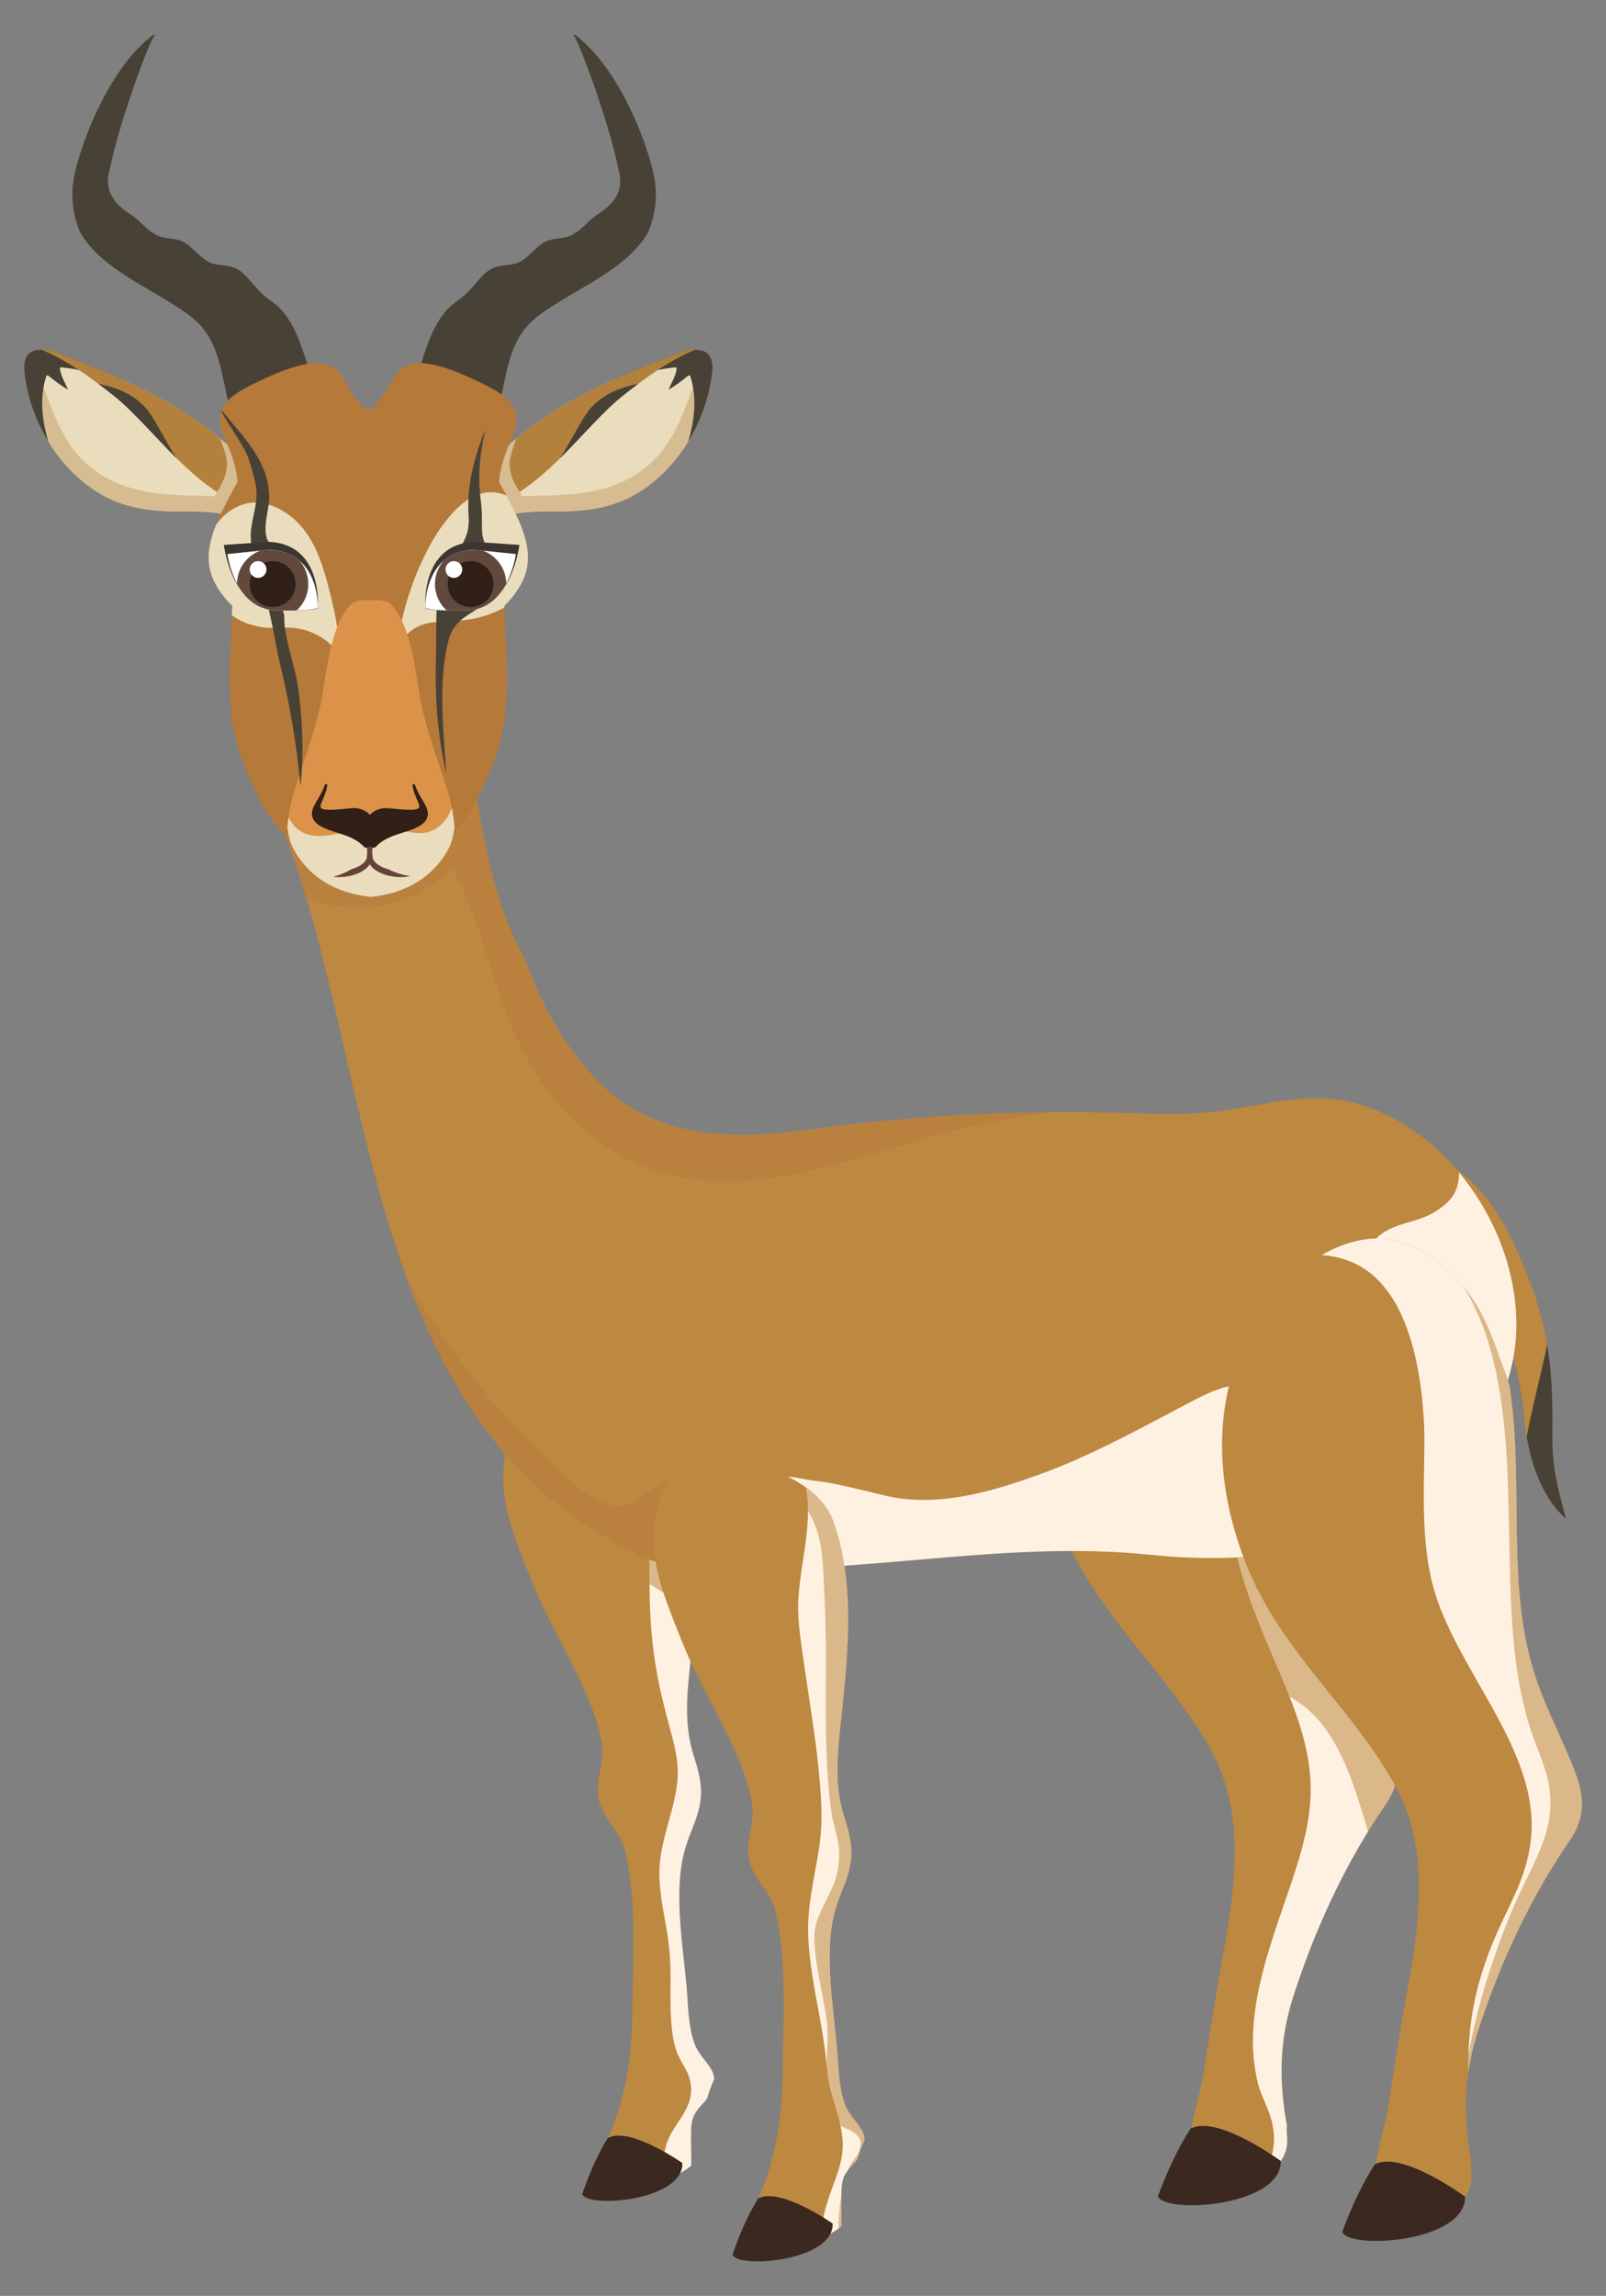 <?xml version="1.0" encoding="utf-8"?>
<!-- Generator: Adobe Illustrator 27.5.0, SVG Export Plug-In . SVG Version: 6.00 Build 0)  -->
<svg version="1.1" id="Layer_1" xmlns="http://www.w3.org/2000/svg" xmlns:xlink="http://www.w3.org/1999/xlink" x="0px" y="0px"
	 viewBox="0 0 230.287 329.013" style="enable-background:new 0 0 230.287 329.013;" xml:space="preserve">
<rect x="0" y="0" width="230.287" height="329.013" fill="#808080" stroke="none"/>
<g>
	<g>
		<path style="fill:#BD8840;" d="M210.978,180.057c0.344,1.64,0.599,3.295,0.846,4.952c1.244,1.482,2.338,3.087,3.232,4.812
			c1.294,2.497,2.176,5.188,2.742,7.938c0.301,1.465,0.529,2.951,0.673,4.44c0.121,1.254,0.225,2.501,0.44,3.744
			c0.737,4.274,2.362,8.807,5.648,11.739c-0.197-0.749-0.393-1.497-0.591-2.247c-0.593-2.242-1.112-4.55-1.283-6.867
			c-0.169-2.294-0.035-4.612-0.083-6.912c-0.044-2.119-0.154-4.237-0.384-6.344c-0.487-4.464-1.644-8.746-3.344-12.898
			c-1.659-4.05-3.47-8.17-6.383-11.496c-1.557-1.778-3.405-3.342-5.353-4.676c-0.791-0.541-1.587-1.095-2.405-1.601
			c0.533,0.761,1.079,1.514,1.562,2.302c1.182,1.926,2.102,4.031,2.803,6.176C209.839,175.385,210.489,177.722,210.978,180.057z"/>
		<path style="fill:#484236;" d="M223.969,215.435c-0.593-2.242-1.112-4.55-1.283-6.867c-0.169-2.294-0.035-4.612-0.083-6.912
			c-0.044-2.119-0.154-4.237-0.384-6.344c-0.095-0.87-0.223-1.73-0.367-2.587c-0.93,4.404-2.105,8.757-2.946,13.181
			c0.002,0.013,0.004,0.025,0.006,0.038c0.737,4.274,2.362,8.807,5.648,11.739C224.363,216.933,224.167,216.185,223.969,215.435z"/>
		<g>
			<path style="fill:#BD8840;" d="M200.402,253.774c0.11-2.573-0.985-5.09-2.293-8.12c-1.2-2.781-2.525-5.506-3.611-8.335
				c-1.131-2.946-1.934-5.985-2.445-9.098c-1.002-6.103-0.976-12.322-1.045-18.489c-0.061-5.484-0.143-11.026-1.036-16.451
				c-0.425-1.314-0.893-2.614-1.407-3.896c-1.206-3.625-2.686-7.174-5.159-10.131c-3.493-4.176-8.647-7.671-14.312-6.728
				c-9.194,1.531-16.342,11.033-18.864,19.421c-2.826,9.4-1.185,19.812,2.697,28.662c5.039,11.489,14.853,19.508,20.795,30.324
				c4.879,8.882,3.411,19.606,1.661,29.128c-1.049,5.709-1.941,11.445-2.818,17.182c-0.382,2.497-3.455,12.079-1.447,14.103
				c0.171,0.172,0.368,0.332,0.604,0.471c4.514,2.67,13.4,0.454,12.829-5.626c-0.05-0.535-0.055-1.068-0.03-1.598
				c-1.158-6.386-1.084-12.225,0.921-18.466c3.077-9.58,7.443-19.103,13.156-27.404
				C199.811,256.963,200.335,255.358,200.402,253.774z"/>
			<path style="fill:#FFF1E2;" d="M198.11,245.654c-1.2-2.78-2.525-5.506-3.611-8.335c-1.131-2.946-1.934-5.985-2.445-9.098
				c-1.002-6.103-0.976-12.322-1.045-18.489c-0.061-5.484-0.143-11.026-1.036-16.451c-0.425-1.314-0.893-2.614-1.407-3.896
				c-1.206-3.625-2.686-7.174-5.159-10.131c-0.878-1.049-1.86-2.055-2.93-2.959c-3.274,9.98-5.422,20.383-5.219,30.924
				c0.109,5.699,0.907,11.37,2.371,16.879c1.526,5.74,3.94,11.084,6.249,16.535c1.911,4.51,3.649,9.162,4.004,14.09
				c0.388,5.378-1.139,10.44-2.842,15.474c-1.758,5.195-3.702,10.365-4.723,15.772c-0.511,2.705-0.774,5.467-0.606,8.219
				c0.087,1.428,0.294,2.847,0.632,4.237c0.31,1.275,0.886,2.467,1.376,3.68c0.882,2.181,1.258,4.277,0.693,6.593
				c-0.271,1.11-0.749,2.146-1.318,3.133c2.177-1.101,3.704-3.008,3.457-5.641c-0.05-0.535-0.055-1.068-0.03-1.598
				c-1.158-6.386-1.084-12.225,0.921-18.466c3.077-9.58,7.443-19.103,13.156-27.404c1.211-1.759,1.735-3.364,1.802-4.948
				C200.512,251.201,199.418,248.685,198.11,245.654z"/>
			<path style="opacity:0.55;fill:#BD8840;" d="M173.766,242.259c1.991-0.303,4.011-0.557,6.029-0.44
				c1.945,0.113,3.822,0.607,5.52,1.574c2.902,1.654,5.004,4.343,6.535,7.262c1.643,3.133,2.721,6.531,3.746,9.905
				c0.193,0.634,0.382,1.271,0.572,1.909c0.783-1.272,1.592-2.524,2.434-3.747c1.211-1.759,1.735-3.364,1.802-4.948
				c0.11-2.573-0.985-5.09-2.292-8.12c-1.2-2.781-2.525-5.506-3.611-8.335c-1.131-2.946-1.934-5.985-2.445-9.098
				c-1.002-6.103-0.976-12.322-1.045-18.488c-0.061-5.485-0.143-11.027-1.036-16.451c-0.425-1.314-0.893-2.614-1.407-3.896
				c-1.205-3.625-2.686-7.174-5.159-10.131c-3.493-4.176-8.647-7.671-14.312-6.728c-9.194,1.531-16.342,11.033-18.864,19.421
				c-2.826,9.4-1.185,19.812,2.697,28.662c3.743,8.534,10.12,15.156,15.588,22.429C170.281,242.843,172.04,242.521,173.766,242.259z
				"/>
			<path style="fill:#3B2920;" d="M171.128,304.873c-0.139,0.05-0.276,0.107-0.413,0.169c-0.411,0.654-0.812,1.314-1.189,1.988
				c-1.386,2.481-2.517,5.084-3.498,7.745c0.085,0.122,0.179,0.237,0.29,0.337c2.243,2.036,17.408,0.859,17.341-5.423
				C183.66,309.689,175.141,303.437,171.128,304.873z"/>
		</g>
		<g>
			<g>
				<path style="fill:#BD8840;" d="M99.112,308.791c-0.014-0.886-0.042-1.772-0.029-2.658c0.012-0.87,0.005-1.779,0.284-2.613
					c0.385-1.151,1.315-1.858,2.026-2.77c0.237-0.879,0.547-1.741,0.917-2.576c0.025-0.057,0.053-0.114,0.08-0.17
					c-0.001-0.082-0.002-0.163-0.009-0.244c-0.071-0.792-0.512-1.45-0.979-2.066c-0.528-0.696-1.117-1.373-1.518-2.155
					c-0.451-0.879-0.694-1.885-0.871-2.851c-0.384-2.091-0.397-4.236-0.598-6.349c-0.365-3.843-0.925-7.673-1.003-11.538
					c-0.039-1.909,0.036-3.829,0.34-5.716c0.298-1.849,0.908-3.52,1.602-5.249c0.643-1.602,1.173-3.28,1.168-5.023
					c-0.006-1.828-0.54-3.585-1.085-5.313c-1.342-4.253-0.953-8.612-0.474-12.97c0.444-4.033,0.857-8.086,1.03-12.141
					c0.246-5.76-0.124-11.673-2.073-17.059c-2.102-5.807-10.511-8.472-15.922-9.004c-2.663-0.262-5.301-0.163-6.956,2.151
					c-3.504,4.9-3.46,10.594-1.762,16.145c0.649,2.122,1.452,4.192,2.275,6.251c0.746,1.867,1.49,3.726,2.365,5.538
					c1.913,3.966,4.125,7.784,5.909,11.813c0.842,1.902,1.596,3.856,2.1,5.878c0.234,0.939,0.467,1.911,0.459,2.883
					c-0.008,1.014-0.192,2.012-0.371,3.007c-0.195,1.081-0.385,2.18-0.262,3.281c0.123,1.102,0.586,2.145,1.175,3.075
					c1.005,1.586,2.239,2.955,2.694,4.827c1.052,4.322,1.183,8.861,1.191,13.289c0.004,2.298-0.048,4.596-0.099,6.894
					c-0.047,2.127-0.038,4.259-0.158,6.383c-0.226,4.014-0.94,7.98-2.255,11.783c-0.394,1.139-0.844,2.254-1.332,3.352
					c-0.036,0.173-0.077,0.346-0.106,0.521c-0.266,1.606-0.135,3.276,1.411,4.145c3.081,1.733,8.097,1.2,10.826-1.188
					C99.119,309.833,99.121,309.312,99.112,308.791z"/>
				<path style="fill:#FFF1E2;" d="M102.382,297.761c-0.071-0.792-0.512-1.45-0.979-2.066c-0.528-0.696-1.117-1.373-1.518-2.155
					c-0.451-0.879-0.694-1.885-0.871-2.851c-0.384-2.091-0.397-4.236-0.598-6.349c-0.365-3.843-0.925-7.673-1.003-11.538
					c-0.039-1.909,0.036-3.829,0.34-5.716c0.298-1.849,0.908-3.52,1.602-5.249c0.643-1.602,1.173-3.28,1.168-5.023
					c-0.006-1.828-0.54-3.585-1.085-5.313c-1.342-4.253-0.953-8.612-0.474-12.97c0.444-4.033,0.857-8.086,1.03-12.141
					c0.246-5.76-0.124-11.673-2.073-17.059c-1.214-3.353-4.531-5.657-8.158-7.109c2.271,4.76,3.017,10.194,3.235,15.501
					c0.156,3.798,0.077,7.599,0.164,11.398c0.099,4.333,0.543,8.618,1.475,12.855c0.518,2.354,1.146,4.682,1.766,7.011
					c0.599,2.25,0.977,4.369,0.683,6.703c-0.571,4.533-2.71,8.708-2.536,13.354c0.099,2.624,0.647,5.204,1.09,7.784
					c0.4,2.328,0.516,4.633,0.512,6.992c-0.004,2.408-0.076,4.834,0.222,7.229c0.142,1.146,0.362,2.307,0.822,3.372
					c0.337,0.781,0.799,1.496,1.191,2.248c0.826,1.583,0.956,3.301,0.273,4.971c-0.786,1.922-2.319,3.447-3.017,5.406
					c-0.576,1.62-0.607,3.457-0.349,5.187c1.442-0.352,2.785-0.986,3.807-1.881c0.019-0.52,0.021-1.041,0.012-1.562
					c-0.014-0.886-0.042-1.772-0.029-2.658c0.012-0.87,0.005-1.779,0.284-2.613c0.385-1.151,1.315-1.858,2.026-2.77
					c0.237-0.879,0.547-1.741,0.917-2.576c0.025-0.057,0.053-0.114,0.08-0.17C102.39,297.923,102.389,297.841,102.382,297.761z"/>
				<path style="fill:#3B2920;" d="M87.477,306.251c-0.113,0.043-0.225,0.093-0.336,0.146c-0.325,0.543-0.642,1.092-0.939,1.651
					c-1.093,2.059-1.973,4.214-2.73,6.414c0.072,0.098,0.151,0.191,0.244,0.271c1.875,1.629,14.291,0.392,14.123-4.758
					C97.839,309.976,90.742,305.001,87.477,306.251z"/>
			</g>
			<g>
				<path style="opacity:0.55;fill:#BD8840;" d="M74.025,209.115c3.395,4.702,7.384,8.986,11.839,12.696
					c2.638,2.196,5.45,4.1,8.377,5.887c1.46,0.891,2.933,1.767,4.382,2.679c0.084-1.195,0.207-2.391,0.339-3.588
					c0.444-4.033,0.857-8.086,1.03-12.14c0.246-5.76-0.123-11.674-2.073-17.059c-2.102-5.807-10.511-8.472-15.922-9.004
					c-2.663-0.262-5.301-0.163-6.956,2.151c-3.504,4.9-3.46,10.594-1.762,16.145C73.509,207.631,73.762,208.374,74.025,209.115z"/>
			</g>
		</g>
		<path style="fill:#BD8840;" d="M93.565,223.689c8.173,1.33,16.54,1.341,24.815,0.857c11.474-0.67,22.899-2.189,34.405-2.273
			c2.862-0.021,5.724,0.047,8.58,0.236c2.468,0.164,4.922,0.47,7.392,0.615c4.263,0.25,8.551,0.212,12.798-0.26
			c2.429-0.27,4.83-0.695,7.189-1.275c7.905-1.943,18.152-9.967,23.208-16.067c12.882-15.541,1.375-41.797-17.022-47.259
			c-6.28-1.865-12.274-0.274-18.505,0.762c-5.712,0.95-11.411,0.557-17.184,0.425c-14.659-0.335-29.35,0.501-43.873,2.522
			c-10.921,1.52-22.184,1.035-30.214-7.612c-4.485-4.83-7.573-10.529-9.751-16.609c-0.284-0.513-0.56-1.028-0.822-1.545
			c-1.652-3.267-2.886-6.734-3.846-10.262c-1.01-3.71-1.722-7.497-2.286-11.298c-0.57-3.841-0.989-7.703-1.375-11.567
			c-0.381-3.804-0.727-7.612-1.17-11.409c-0.107-0.92-0.221-1.84-0.343-2.758c-1.533,0.688-3.008,1.56-4.443,2.33
			c-3.061,1.642-6.134,3.277-9.031,5.199c-1.988,1.318-3.985,2.782-5.648,4.535c-2.25,1.357-4.51,2.696-6.795,3.993
			c-1.406,0.798-2.824,1.575-4.25,2.335c2.559,4.848,4.695,9.921,6.5,15.098c12,34.418,11.1,81.186,48.412,99.758
			C91.372,222.693,92.463,223.198,93.565,223.689z M50.186,98.699c-0.241,0.147-0.482,0.293-0.722,0.44
			c0.439-0.332,0.881-0.657,1.322-0.966c2.694-1.888,5.583-3.48,8.492-5.011C56.236,94.988,53.213,96.847,50.186,98.699z"/>
		<path style="opacity:0.47;fill:#B5793A;" d="M123.535,222.721c-2.552-2.06-4.962-4.288-7.495-6.371
			c-2.336-1.921-4.818-3.775-7.622-4.956c-2.697-1.136-5.629-1.492-8.497-0.842c-1.716,0.389-3.346,1.082-4.874,1.947
			c-0.908,0.513-1.801,1.077-2.657,1.672c-0.64,0.444-1.244,0.986-1.956,1.314c-1.594,0.734-3.616,0.068-5.075-0.694
			c-1.955-1.02-3.621-2.552-5.192-4.075c-3.355-3.252-6.691-6.514-9.724-10.074c-2.975-3.492-5.705-7.187-8.224-11.019
			c-1.306-1.987-2.554-4.01-3.762-6.058c5.972,16.119,15.025,30.224,31.847,38.597c1.069,0.532,2.16,1.037,3.262,1.529
			c8.173,1.33,16.54,1.341,24.815,0.857c2.291-0.134,4.58-0.306,6.869-0.489C124.669,223.621,124.097,223.176,123.535,222.721z"/>
		<path style="opacity:0.47;fill:#B5793A;" d="M43.852,128.494c6.869,3.184,15.215,1.372,20.754-3.749
			c0.139-0.129,0.388-0.12,0.484,0.062c0.565,1.075,1.086,2.171,1.567,3.287c3.889,9.023,5.363,19.179,11.22,27.285
			c4.709,6.516,11.102,11.566,19.095,13.205c9.471,1.941,19.271-0.539,28.33-3.24c4.991-1.488,9.958-3.087,15.055-4.182
			c3.383-0.727,6.808-1.303,10.246-1.758c-11.785,0.101-23.566,0.946-35.238,2.57c-10.921,1.52-22.184,1.035-30.214-7.612
			c-4.485-4.83-7.573-10.529-9.751-16.609c-0.284-0.513-0.56-1.028-0.822-1.545c-1.652-3.267-2.886-6.734-3.846-10.262
			c-1.01-3.71-1.722-7.497-2.286-11.298c-0.57-3.841-0.989-7.703-1.375-11.567c-0.381-3.804-0.727-7.612-1.17-11.409
			c-0.107-0.92-0.221-1.84-0.343-2.758c-1.533,0.688-3.008,1.56-4.443,2.33c-3.061,1.642-6.134,3.277-9.031,5.199
			c-1.988,1.318-3.985,2.782-5.648,4.535c-2.25,1.357-4.51,2.696-6.795,3.993c-1.406,0.798-2.824,1.575-4.25,2.335
			c2.559,4.848,4.695,9.921,6.5,15.098C42.585,124.394,43.234,126.428,43.852,128.494z M50.786,98.173
			c2.694-1.888,5.583-3.48,8.492-5.011c-3.042,1.826-6.065,3.686-9.092,5.537c-0.241,0.147-0.482,0.293-0.722,0.44
			C49.903,98.807,50.345,98.482,50.786,98.173z"/>
		<path style="fill:#FFF1E2;" d="M209.202,168.006c0.016,0.98-0.123,1.945-0.57,2.85c-0.551,1.115-1.568,1.932-2.575,2.623
			c-1.066,0.731-2.308,1.147-3.535,1.519c-1.26,0.382-2.548,0.728-3.707,1.372c-0.996,0.554-1.799,1.322-2.448,2.253
			c-1.007,1.446-1.618,3.118-2.077,4.807c-0.913,3.361-1.182,6.954-2.642,10.148c-0.645,1.411-1.581,2.683-2.874,3.562
			c-1.57,1.067-3.502,1.435-5.372,1.465c-2.366,0.039-4.805-0.392-7.147,0.067c-1.384,0.271-2.699,0.819-3.958,1.441
			c-1.568,0.776-3.106,1.618-4.655,2.432c-6.011,3.16-12.063,6.383-18.46,8.706c-6.298,2.287-13.055,4.329-19.831,3.516
			c-1.723-0.207-3.383-0.666-5.065-1.074c-1.724-0.419-3.454-0.816-5.196-1.154c-0.866-0.168-1.724-0.259-2.595-0.375
			c-0.72-0.096-1.427-0.265-2.142-0.388c-0.706-0.122-1.49-0.237-2.192-0.044c-0.407,0.111-0.8,0.286-1.164,0.498
			c-3.178,1.853-3.614,6.381-3.638,9.67c-0.007,0.97,0.028,1.943,0.096,2.917c3.643,0.048,7.292-0.059,10.923-0.271
			c11.474-0.67,22.899-2.189,34.405-2.273c2.862-0.021,5.724,0.047,8.58,0.236c2.468,0.164,4.922,0.47,7.392,0.615
			c4.263,0.25,8.551,0.212,12.798-0.26c2.429-0.27,4.83-0.695,7.189-1.275c7.905-1.943,18.152-9.967,23.208-16.067
			C220.95,194.665,218.044,178.579,209.202,168.006z"/>
		<path style="opacity:0.52;fill:#A65934;" d="M50.786,98.173c2.694-1.888,5.583-3.48,8.492-5.011
			c-3.042,1.826-6.065,3.686-9.092,5.537c-0.241,0.147-0.482,0.293-0.722,0.44C49.903,98.807,50.345,98.482,50.786,98.173z"/>
		<g>
			<path style="fill:#BD8840;" d="M120.667,317.464c-0.015-0.886-0.042-1.772-0.029-2.658c0.012-0.87,0.005-1.779,0.284-2.613
				c0.385-1.151,1.315-1.858,2.026-2.769c0.237-0.879,0.547-1.741,0.917-2.576c0.025-0.057,0.053-0.114,0.081-0.17
				c-0.001-0.082-0.002-0.163-0.009-0.244c-0.071-0.792-0.512-1.45-0.979-2.066c-0.528-0.696-1.117-1.373-1.518-2.155
				c-0.451-0.879-0.694-1.885-0.872-2.851c-0.384-2.091-0.397-4.236-0.598-6.349c-0.365-3.843-0.925-7.673-1.003-11.538
				c-0.038-1.909,0.036-3.829,0.34-5.716c0.298-1.849,0.908-3.52,1.602-5.249c0.643-1.602,1.174-3.28,1.168-5.023
				c-0.006-1.828-0.54-3.585-1.085-5.313c-1.342-4.253-0.953-8.612-0.474-12.97c0.444-4.033,0.857-8.086,1.03-12.141
				c0.246-5.76-0.123-11.673-2.073-17.059c-2.102-5.807-10.511-8.472-15.922-9.004c-2.663-0.262-5.301-0.163-6.956,2.152
				c-3.505,4.9-3.46,10.594-1.762,16.145c0.649,2.122,1.452,4.192,2.275,6.251c0.746,1.867,1.49,3.726,2.365,5.538
				c1.913,3.966,4.125,7.784,5.909,11.813c0.842,1.902,1.596,3.856,2.1,5.877c0.234,0.939,0.467,1.911,0.459,2.883
				c-0.007,1.014-0.192,2.012-0.371,3.007c-0.195,1.081-0.385,2.18-0.262,3.28c0.123,1.102,0.586,2.145,1.175,3.075
				c1.004,1.586,2.239,2.955,2.694,4.827c1.051,4.322,1.183,8.862,1.191,13.289c0.004,2.298-0.048,4.596-0.099,6.894
				c-0.047,2.127-0.038,4.259-0.158,6.383c-0.226,4.014-0.94,7.98-2.255,11.783c-0.394,1.139-0.844,2.254-1.332,3.352
				c-0.036,0.173-0.077,0.346-0.106,0.521c-0.267,1.606-0.135,3.276,1.411,4.145c3.081,1.733,8.097,1.2,10.826-1.188
				C120.673,318.505,120.675,317.984,120.667,317.464z"/>
			<path style="fill:#FFF1E2;" d="M123.937,306.433c-0.071-0.792-0.512-1.45-0.979-2.066c-0.528-0.696-1.117-1.373-1.518-2.155
				c-0.451-0.879-0.694-1.885-0.872-2.851c-0.384-2.091-0.397-4.236-0.598-6.349c-0.365-3.843-0.925-7.673-1.003-11.538
				c-0.038-1.909,0.036-3.829,0.34-5.716c0.298-1.849,0.908-3.52,1.602-5.249c0.643-1.602,1.174-3.28,1.168-5.023
				c-0.006-1.828-0.54-3.585-1.085-5.313c-1.342-4.253-0.953-8.612-0.474-12.97c0.444-4.033,0.857-8.086,1.03-12.141
				c0.246-5.76-0.123-11.673-2.073-17.059c-0.709-1.959-2.138-3.56-3.926-4.842c0.86,4.265-0.297,9.185-0.811,13.279
				c-0.196,1.56-0.348,3.137-0.282,4.711c0.107,2.536,0.522,5.089,0.881,7.599c0.725,5.078,1.607,10.138,2.089,15.248
				c0.237,2.511,0.438,5.067,0.339,7.59c-0.082,2.076-0.431,4.122-0.814,6.16c-0.416,2.216-0.821,4.445-0.998,6.696
				c-0.181,2.289-0.018,4.594,0.273,6.867c0.602,4.713,1.786,9.337,2.252,14.069c0.118,1.2,0.207,2.385,0.474,3.566
				c0.236,1.045,0.557,2.067,0.867,3.091c0.596,1.964,1.169,4.069,0.995,6.141c-0.191,2.278-1.163,4.38-1.889,6.519
				c-0.653,1.923-1.148,3.927-1.233,5.963c1.117-0.371,2.145-0.917,2.964-1.634c0.019-0.52,0.021-1.041,0.012-1.561
				c-0.015-0.886-0.042-1.772-0.029-2.658c0.012-0.87,0.005-1.779,0.284-2.613c0.385-1.151,1.315-1.858,2.026-2.769
				c0.237-0.879,0.547-1.742,0.917-2.576c0.025-0.057,0.053-0.114,0.081-0.17C123.945,306.595,123.944,306.513,123.937,306.433z"/>
			<path style="opacity:0.55;fill:#BD8840;" d="M123.937,306.433c-0.071-0.792-0.512-1.45-0.979-2.066
				c-0.528-0.696-1.117-1.373-1.518-2.155c-0.451-0.879-0.694-1.885-0.872-2.851c-0.384-2.091-0.397-4.236-0.598-6.349
				c-0.365-3.843-0.925-7.673-1.003-11.538c-0.038-1.909,0.036-3.829,0.34-5.716c0.298-1.849,0.908-3.52,1.602-5.249
				c0.643-1.602,1.174-3.28,1.168-5.023c-0.006-1.828-0.54-3.585-1.085-5.313c-1.342-4.253-0.953-8.612-0.474-12.97
				c0.444-4.033,0.857-8.086,1.03-12.141c0.246-5.76-0.123-11.673-2.073-17.059c-2.102-5.807-10.511-8.472-15.922-9.004
				c-1.246-0.123-2.485-0.162-3.622,0.063c3.612-0.176,7.3,0.732,10.437,2.504c1.817,1.026,3.523,2.389,4.82,4.032
				c1.264,1.601,2.025,3.495,2.413,5.488c0.414,2.123,0.459,4.291,0.564,6.444c0.134,2.749,0.235,5.492,0.251,8.244
				c0.031,5.581-0.12,11.167,0.157,16.744c0.069,1.387,0.165,2.774,0.297,4.157c0.133,1.396,0.247,2.825,0.563,4.192
				c0.271,1.174,0.633,2.329,0.808,3.524c0.169,1.152,0.091,2.266-0.078,3.413c-0.319,2.176-1.536,4.062-2.429,6.031
				c-0.497,1.096-0.925,2.264-0.949,3.478c-0.021,1.123,0.075,2.246,0.219,3.359c0.32,2.466,0.883,4.892,1.302,7.342
				c0.172,1.005,0.336,2.012,0.353,3.034c0.015,0.91-0.017,1.82-0.048,2.73c-0.073,2.082-0.181,4.178,0.006,6.257
				c0.13,1.453,0.355,3.823,1.824,4.574c1.162,0.595,3.12,1.109,2.97,2.804c-0.087,0.98-0.679,1.703-1.23,2.472
				c-0.254,0.354-0.454,0.743-0.62,1.149c0.427-0.561,0.95-1.047,1.39-1.611c0.237-0.879,0.547-1.742,0.917-2.576
				c0.025-0.057,0.053-0.114,0.081-0.17C123.945,306.595,123.944,306.513,123.937,306.433z"/>
			<path style="opacity:0.55;fill:#BD8840;" d="M120.667,317.464c-0.015-0.886-0.042-1.772-0.03-2.658
				c0.001-0.086,0.003-0.174,0.004-0.261c-0.275,1.578-0.398,3.189-0.397,4.805c0.14-0.105,0.28-0.211,0.409-0.324
				C120.673,318.505,120.675,317.984,120.667,317.464z"/>
			<path style="fill:#3B2920;" d="M109.031,314.923c-0.113,0.043-0.225,0.093-0.335,0.146c-0.325,0.543-0.642,1.092-0.939,1.651
				c-1.093,2.059-1.973,4.214-2.73,6.414c0.072,0.099,0.151,0.191,0.244,0.271c1.875,1.629,14.291,0.393,14.123-4.758
				C119.394,318.648,112.296,313.673,109.031,314.923z"/>
		</g>
		<g>
			<path style="fill:#BD8840;" d="M226.825,258.888c0.11-2.573-0.985-5.09-2.292-8.12c-1.2-2.781-2.525-5.506-3.611-8.335
				c-1.131-2.946-1.934-5.985-2.445-9.098c-1.002-6.103-0.976-12.322-1.045-18.489c-0.061-5.484-0.143-11.026-1.036-16.451
				c-0.425-1.314-0.893-2.614-1.407-3.896c-1.205-3.625-2.686-7.174-5.159-10.13c-3.493-4.176-8.647-7.671-14.312-6.728
				c-9.194,1.531-16.342,11.033-18.864,19.421c-2.826,9.4-1.185,19.812,2.697,28.662c5.039,11.489,14.853,19.508,20.795,30.324
				c4.879,8.882,3.411,19.606,1.661,29.128c-1.049,5.709-1.941,11.445-2.818,17.182c-0.382,2.497-3.455,12.079-1.447,14.103
				c0.171,0.173,0.369,0.332,0.604,0.471c4.514,2.67,13.4,0.454,12.829-5.626c-0.05-0.535-0.055-1.068-0.03-1.598
				c-1.158-6.386-1.084-12.225,0.921-18.466c3.077-9.58,7.443-19.103,13.156-27.404
				C226.234,262.077,226.757,260.472,226.825,258.888z"/>
			<path style="fill:#FFF1E2;" d="M224.533,250.768c-1.2-2.781-2.525-5.506-3.611-8.335c-1.131-2.946-1.934-5.985-2.445-9.098
				c-1.002-6.104-0.976-12.322-1.045-18.489c-0.061-5.484-0.143-11.026-1.036-16.451c-0.425-1.314-0.893-2.614-1.407-3.896
				c-1.205-3.625-2.686-7.174-5.159-10.13c-3.493-4.176-8.647-7.671-14.311-6.728c-2.124,0.354-4.137,1.137-6.011,2.23
				c2.481,0.157,4.875,0.923,6.903,2.512c2.787,2.184,4.492,5.455,5.6,8.754c1.28,3.81,1.851,7.847,2.128,11.845
				c0.208,2.995,0.061,6.026,0.031,9.026c-0.032,3.135-0.021,6.276,0.285,9.399c0.306,3.124,0.929,6.186,2.086,9.109
				c1.131,2.857,2.571,5.581,4.065,8.262c2.934,5.262,6.267,10.456,8.012,16.271c0.74,2.466,1.132,5.042,0.982,7.62
				c-0.16,2.761-0.917,5.437-2.005,7.97c-1.233,2.869-2.716,5.611-3.85,8.528c-1.09,2.805-1.976,5.696-2.508,8.661
				c-0.535,2.983-0.738,6.076-0.703,9.156c0.271-1.894,0.707-3.799,1.332-5.743c3.077-9.58,7.443-19.103,13.156-27.404
				c1.211-1.759,1.735-3.364,1.802-4.948C226.935,256.315,225.84,253.799,224.533,250.768z"/>
			<path style="opacity:0.55;fill:#BD8840;" d="M224.533,250.768c-1.2-2.781-2.525-5.506-3.611-8.335
				c-1.131-2.946-1.934-5.985-2.445-9.098c-1.002-6.103-0.976-12.322-1.045-18.489c-0.061-5.484-0.143-11.026-1.036-16.451
				c-0.425-1.314-0.893-2.614-1.407-3.896c-1.199-3.606-2.673-7.137-5.122-10.084c0.165,0.267,0.333,0.531,0.489,0.803
				c2.012,3.511,3.301,7.393,4.142,11.34c1.85,8.683,1.75,17.661,1.958,26.493c0.203,8.621,0.461,17.551,3.348,25.769
				c0.887,2.524,2.034,4.901,2.392,7.587c0.324,2.435,0,4.85-0.796,7.165c-0.867,2.522-2.132,4.891-3.276,7.294
				c-1.47,3.089-2.708,6.282-3.827,9.514c-2.249,6.498-3.876,13.191-4.623,20.032c-0.521,4.771-0.232,9.555,0.484,14.282
				c0.621-0.943,0.941-2.076,0.818-3.391c-0.05-0.535-0.055-1.068-0.03-1.598c-1.158-6.386-1.084-12.225,0.921-18.466
				c3.077-9.58,7.443-19.103,13.156-27.404c1.211-1.759,1.735-3.364,1.802-4.948C226.935,256.315,225.84,253.799,224.533,250.768z"
				/>
			<path style="fill:#3B2920;" d="M197.551,309.987c-0.139,0.05-0.276,0.107-0.413,0.169c-0.411,0.654-0.812,1.314-1.189,1.988
				c-1.387,2.481-2.517,5.084-3.498,7.745c0.085,0.122,0.179,0.237,0.29,0.337c2.242,2.036,17.408,0.859,17.341-5.423
				C210.083,314.803,201.564,308.551,197.551,309.987z"/>
		</g>
	</g>
	<g>
		<g>
			<g>
				<g>
					<path style="fill:#D8BC91;" d="M100.776,50.267c-0.507-0.163-1.051-0.159-1.584-0.143c-0.231,0.007-0.464,0.015-0.696,0.024
						c-2.299,0.895-4.602,1.78-6.884,2.717c-3.419,1.403-6.793,2.933-9.998,4.778c-2.813,1.619-5.515,3.454-7.999,5.546
						c-2.06,1.735-3.989,3.648-5.668,5.759c-0.245,0.411-0.482,0.843-0.692,1.288c-0.915,1.944-1.313,4.084,0.374,5.304
						c0.983,0.711,2.021,0.146,2.883-0.462c1.003-0.706,1.799-1.131,3.038-1.391c2.385-0.5,4.842-0.334,7.26-0.376
						c3.384-0.059,6.772-0.557,9.791-2.168c6.358-3.392,10.676-10.557,11.511-17.632C102.26,52.27,102.177,50.719,100.776,50.267z"
						/>
				</g>
				<g>
					<path style="fill:#EADDBD;" d="M69.372,71.772c2.837-0.615,5.773-0.696,8.669-0.749c4.318-0.08,8.723-0.468,12.513-2.654
						c1.773-1.023,3.327-2.369,4.552-3.979c1.133-1.49,1.986-3.157,2.704-4.866c1.006-2.394,1.8-4.87,2.809-7.259
						c-0.205-0.271-0.493-0.488-0.894-0.613c-0.492-0.153-1.019-0.149-1.535-0.134c-0.224,0.006-0.449,0.014-0.675,0.023
						c-2.229,0.84-4.461,1.67-6.673,2.549c-3.314,1.317-6.584,2.752-9.691,4.483c-2.727,1.519-5.346,3.241-7.754,5.204
						c-1.997,1.628-3.866,3.423-5.494,5.403c-0.237,0.386-0.467,0.791-0.67,1.208c-0.371,0.762-0.651,1.555-0.736,2.305
						C67.43,72.259,68.456,71.971,69.372,71.772z"/>
				</g>
				<g>
					<path style="fill:#484236;" d="M100.776,50.267c-0.507-0.163-1.051-0.159-1.584-0.143c-0.231,0.007-0.464,0.015-0.696,0.024
						c-2.299,0.895-4.602,1.78-6.884,2.717c-1.458,0.598-2.907,1.223-4.34,1.882c0.331-0.121,0.664-0.227,1.011-0.321
						c0.945-0.258,1.893-0.505,2.845-0.734c1.883-0.452,3.786-0.837,5.712-1.054c0.134-0.015,0.193,0.13,0.179,0.235
						c-0.147,1.082-0.758,1.982-1.148,2.974c0.985-0.598,1.923-1.269,2.809-2.005c0.107-0.089,0.266-0.06,0.31,0.082
						c0.419,1.344,0.602,2.749,0.573,4.156c-0.037,1.782-0.375,3.507-0.869,5.198c1.827-2.997,3.02-6.391,3.418-9.766
						C102.26,52.27,102.177,50.719,100.776,50.267z"/>
				</g>
				<g>
					<path style="fill:#B3813B;" d="M73.977,70.848c2.77-1.731,5.16-3.953,7.43-6.286c1.295-1.331,2.552-2.697,3.844-4.03
						c1.278-1.318,2.582-2.648,4.021-3.793c2.631-2.094,5.356-4.113,8.349-5.665c0.663-0.344,1.345-0.664,2.039-0.954
						c-0.156-0.001-0.312,0.001-0.468,0.005c-0.231,0.007-0.464,0.015-0.696,0.024c-2.299,0.895-4.602,1.78-6.884,2.717
						c-3.419,1.403-6.793,2.933-9.998,4.778c-2.813,1.619-5.515,3.454-7.999,5.546c-2.06,1.735-3.989,3.648-5.668,5.759
						c-0.245,0.411-0.482,0.843-0.692,1.288c-0.654,1.39-1.039,2.878-0.592,4.06C69.195,73.354,71.681,72.282,73.977,70.848z"/>
				</g>
				<g>
					<path style="fill:#484236;" d="M90.612,55.201c-2.228,0.54-4.296,1.503-5.857,3.225c-0.518,0.572-0.929,1.247-1.328,1.905
						c-0.471,0.777-0.912,1.572-1.359,2.363c-0.568,1.005-1.14,2.019-1.775,2.988c0.375-0.37,0.747-0.743,1.114-1.12
						c1.295-1.331,2.552-2.697,3.844-4.03c1.278-1.318,2.582-2.648,4.021-3.793c0.741-0.59,1.491-1.172,2.25-1.741
						C91.218,55.06,90.914,55.127,90.612,55.201z"/>
				</g>
				<g>
					<path style="fill:#D8BC91;" d="M74.746,70.892c-0.628-0.961-1.209-1.965-1.5-3.085c-0.165-0.634-0.228-1.243-0.132-1.894
						c0.098-0.664,0.317-1.302,0.535-1.934c0.125-0.362,0.262-0.74,0.376-1.125c-0.136,0.112-0.274,0.222-0.409,0.336
						c-2.06,1.735-3.989,3.648-5.668,5.759c-0.245,0.411-0.482,0.843-0.692,1.288c-0.915,1.944-1.313,4.084,0.374,5.304
						c0.983,0.711,2.021,0.146,2.883-0.462c1.003-0.706,1.799-1.131,3.038-1.391c0.879-0.184,1.768-0.277,2.661-0.324
						C75.834,72.483,75.268,71.69,74.746,70.892z"/>
				</g>
			</g>
			<g>
				<g>
					<path style="fill:#D8BC91;" d="M4.843,50.267c0.507-0.163,1.051-0.159,1.584-0.143c0.231,0.007,0.464,0.015,0.696,0.024
						c2.299,0.895,4.602,1.78,6.884,2.717c3.419,1.403,6.793,2.933,9.998,4.778c2.813,1.619,5.515,3.454,7.999,5.546
						c2.06,1.735,3.989,3.648,5.668,5.759c0.245,0.411,0.482,0.843,0.692,1.288c0.915,1.944,1.313,4.084-0.374,5.304
						c-0.983,0.711-2.021,0.146-2.883-0.462c-1.003-0.706-1.799-1.131-3.038-1.391c-2.385-0.5-4.842-0.334-7.26-0.376
						c-3.384-0.059-6.772-0.557-9.791-2.168C8.66,67.752,4.342,60.586,3.506,53.512C3.359,52.27,3.442,50.719,4.843,50.267z"/>
				</g>
				<g>
					<path style="fill:#EADDBD;" d="M36.248,71.772c-2.837-0.615-5.773-0.696-8.669-0.749c-4.318-0.08-8.723-0.468-12.513-2.654
						c-1.773-1.023-3.327-2.369-4.552-3.979C9.38,62.9,8.528,61.232,7.81,59.523c-1.006-2.394-1.8-4.87-2.809-7.259
						c0.205-0.271,0.493-0.488,0.894-0.613c0.492-0.153,1.019-0.149,1.535-0.134c0.224,0.006,0.449,0.014,0.675,0.023
						c2.229,0.84,4.461,1.67,6.673,2.549c3.314,1.317,6.584,2.752,9.692,4.483c2.727,1.519,5.346,3.241,7.754,5.204
						c1.997,1.628,3.866,3.423,5.494,5.403c0.237,0.386,0.467,0.791,0.67,1.208c0.371,0.762,0.651,1.555,0.736,2.305
						C38.189,72.259,37.164,71.971,36.248,71.772z"/>
				</g>
				<g>
					<path style="fill:#484236;" d="M4.843,50.267c0.507-0.163,1.051-0.159,1.584-0.143c0.231,0.007,0.464,0.015,0.696,0.024
						c2.299,0.895,4.602,1.78,6.884,2.717c1.458,0.598,2.907,1.223,4.34,1.882c-0.331-0.121-0.664-0.227-1.011-0.321
						c-0.945-0.258-1.893-0.505-2.845-0.734c-1.883-0.452-3.786-0.837-5.712-1.054c-0.134-0.015-0.193,0.13-0.179,0.235
						c0.146,1.082,0.758,1.982,1.148,2.974c-0.984-0.598-1.923-1.269-2.809-2.005c-0.107-0.089-0.266-0.06-0.31,0.082
						c-0.419,1.344-0.602,2.749-0.572,4.156c0.037,1.782,0.375,3.507,0.869,5.198c-1.827-2.997-3.02-6.391-3.418-9.766
						C3.359,52.27,3.442,50.719,4.843,50.267z"/>
				</g>
				<g>
					<path style="fill:#B3813B;" d="M31.643,70.848c-2.77-1.731-5.16-3.953-7.43-6.286c-1.295-1.331-2.552-2.697-3.844-4.03
						c-1.278-1.318-2.582-2.648-4.021-3.793c-2.631-2.094-5.356-4.113-8.349-5.665c-0.663-0.344-1.345-0.664-2.039-0.954
						c0.156-0.001,0.313,0.001,0.468,0.005c0.231,0.007,0.464,0.015,0.696,0.024c2.299,0.895,4.602,1.78,6.884,2.717
						c3.419,1.403,6.793,2.933,9.998,4.778c2.813,1.619,5.515,3.454,7.999,5.546c2.06,1.735,3.989,3.648,5.668,5.759
						c0.245,0.411,0.482,0.843,0.692,1.288c0.654,1.39,1.039,2.878,0.592,4.06C36.425,73.354,33.939,72.282,31.643,70.848z"/>
				</g>
				<g>
					<path style="fill:#484236;" d="M15.008,55.201c2.228,0.54,4.296,1.503,5.857,3.225c0.518,0.572,0.93,1.247,1.328,1.905
						c0.471,0.777,0.912,1.572,1.359,2.363c0.568,1.005,1.14,2.019,1.775,2.988c-0.375-0.37-0.747-0.743-1.114-1.12
						c-1.295-1.331-2.552-2.697-3.844-4.03c-1.278-1.318-2.582-2.648-4.021-3.793c-0.741-0.59-1.491-1.172-2.25-1.741
						C14.402,55.06,14.705,55.127,15.008,55.201z"/>
				</g>
				<g>
					<path style="fill:#D8BC91;" d="M30.874,70.892c0.628-0.961,1.209-1.965,1.5-3.085c0.165-0.634,0.228-1.243,0.132-1.894
						c-0.098-0.664-0.317-1.302-0.535-1.934c-0.125-0.362-0.262-0.74-0.376-1.125c0.136,0.112,0.274,0.222,0.409,0.336
						c2.06,1.735,3.989,3.648,5.668,5.759c0.245,0.411,0.482,0.843,0.692,1.288c0.915,1.944,1.313,4.084-0.374,5.304
						c-0.983,0.711-2.021,0.146-2.883-0.462c-1.003-0.706-1.799-1.131-3.038-1.391c-0.879-0.184-1.768-0.277-2.661-0.324
						C29.786,72.483,30.352,71.69,30.874,70.892z"/>
				</g>
			</g>
		</g>
		<g>
			<path style="fill:#484236;" d="M45.984,58.077c-0.404-1.053-0.804-2.108-1.16-3.179c-0.353-1.062-0.614-2.155-0.942-3.225
				c-0.643-2.099-1.387-4.246-2.617-6.081c-0.448-0.669-0.97-1.273-1.575-1.805c-0.696-0.613-1.495-1.098-2.167-1.739
				c-0.708-0.675-1.301-1.457-1.965-2.173c-0.65-0.7-1.377-1.373-2.318-1.63c-0.891-0.243-1.829-0.23-2.72-0.475
				c-0.902-0.248-1.622-0.904-2.292-1.528c-0.687-0.64-1.398-1.398-2.296-1.734c-0.938-0.35-1.959-0.303-2.911-0.588
				c-0.892-0.267-1.679-0.907-2.35-1.533c-0.346-0.323-0.677-0.66-1.031-0.975c-0.363-0.323-0.757-0.58-1.161-0.847
				c-1.268-0.838-2.481-1.962-2.877-3.482c-0.245-0.939-0.137-1.886,0.149-2.79c0.854-5.121,5.162-17.296,6.352-19.183
				c0.053-0.083,0.025-0.143-0.03-0.174c-2.152,1.585-3.896,3.709-5.353,5.928c-1.667,2.539-3.017,5.288-4.125,8.113
				c-0.51,1.303-0.969,2.626-1.369,3.967c-0.437,1.467-0.771,2.948-0.826,4.483c-0.072,2.016,0.324,3.983,1.074,5.823
				c0.099,0.173,0.202,0.344,0.311,0.512c1.872,2.891,4.853,4.918,7.746,6.676c1.531,0.93,3.093,1.806,4.618,2.747
				c1.494,0.922,3.066,1.884,4.311,3.135c2.23,2.239,3.004,5.264,3.63,8.262c0.324,1.555,0.636,3.116,1.117,4.632
				c0.408,1.285,1.067,2.528,2.248,3.255c2.261,1.391,5.185,0.513,7.413-0.484c1.191-0.533,2.515-1.103,3.371-2.129
				c0.109-0.13,0.199-0.262,0.277-0.396C46.339,58.999,46.16,58.538,45.984,58.077z"/>
			<path style="fill:#484236;" d="M45.984,58.077c-0.404-1.053-0.804-2.108-1.16-3.179c-0.353-1.062-0.614-2.155-0.942-3.225
				c-0.113-0.369-0.231-0.739-0.352-1.109c-0.075,0.003-0.151,0.006-0.226,0.012c-1.078,0.078-2.136,0.328-3.195,0.531
				c-1.57,0.3-3.547,0.672-4.862-0.503c-0.511-0.456-0.918-1.123-0.935-1.822c-0.015-0.614,0.282-1.176,0.681-1.624
				c1.014-1.142,2.637-1.755,4.09-2.085c0.496-0.113,1.044-0.212,1.6-0.255c-0.304-0.367-0.631-0.713-0.991-1.03
				c-0.046-0.04-0.095-0.077-0.142-0.116c-0.742,0.024-1.482,0.136-2.211,0.266c-0.863,0.155-1.721,0.342-2.585,0.491
				c-0.738,0.127-1.497,0.245-2.248,0.203c-0.573-0.032-1.176-0.165-1.601-0.577c-0.417-0.405-0.618-1.042-0.506-1.612
				c0.123-0.628,0.607-1.112,1.107-1.472c0.637-0.458,1.385-0.767,2.128-1.007c0.529-0.171,1.07-0.302,1.617-0.399
				c-0.258-0.259-0.525-0.51-0.819-0.724c-0.764,0.115-1.515,0.321-2.255,0.539c-1.439,0.422-2.876,0.967-4.37,1.154
				c-1.029,0.129-2.257-0.027-2.631-1.168c-0.407-1.243,1.147-2.148,2.059-2.571c0.363-0.168,0.737-0.313,1.117-0.438
				c-0.042-0.038-0.084-0.077-0.125-0.115c-0.124-0.115-0.249-0.234-0.375-0.354c-0.379,0.094-0.754,0.204-1.125,0.32
				c-1.223,0.382-2.426,0.858-3.678,1.141c-0.795,0.18-1.936,0.385-2.558-0.307c-0.845-0.939-0.233-2.07,0.582-2.781
				c0.326-0.284,0.686-0.53,1.066-0.738c-0.158-0.093-0.314-0.191-0.464-0.299c-0.241,0.086-0.48,0.175-0.718,0.265
				c-1.545,0.585-5.373,2.487-5.869-0.323c-0.148-0.837-0.044-1.684,0.358-2.437c0.225-0.422,0.516-0.807,0.731-1.235
				c0.129-0.256,0.198-0.522,0.228-0.796c-0.362-0.482-0.648-1.016-0.804-1.614c-0.128-0.49-0.158-0.982-0.118-1.469
				c-0.224-0.774-0.138-1.539,0.205-2.294c0.057-0.125,0.172-0.139,0.268-0.093c1.188-5.572,5.033-16.35,6.147-18.117
				c0.053-0.083,0.025-0.143-0.03-0.174c-2.152,1.585-3.896,3.709-5.353,5.928c-1.667,2.539-3.017,5.288-4.125,8.113
				c-0.51,1.303-0.969,2.626-1.369,3.967c-0.437,1.467-0.771,2.948-0.826,4.483c-0.072,2.016,0.324,3.983,1.074,5.823
				c0.099,0.173,0.202,0.344,0.311,0.512c1.872,2.891,4.853,4.918,7.746,6.676c1.531,0.93,3.093,1.806,4.618,2.747
				c1.494,0.922,3.066,1.884,4.311,3.135c2.23,2.239,3.004,5.264,3.63,8.262c0.324,1.555,0.636,3.116,1.117,4.632
				c0.408,1.285,1.067,2.528,2.248,3.255c2.261,1.391,5.185,0.513,7.413-0.484c1.191-0.533,2.515-1.103,3.371-2.129
				c0.109-0.13,0.199-0.262,0.277-0.396C46.339,58.999,46.16,58.538,45.984,58.077z"/>
		</g>
		<g>
			<path style="fill:#484236;" d="M58.436,58.077c0.404-1.053,0.804-2.108,1.16-3.179c0.353-1.062,0.614-2.155,0.942-3.225
				c0.643-2.099,1.387-4.246,2.617-6.081c0.448-0.669,0.97-1.273,1.575-1.805c0.696-0.613,1.495-1.098,2.167-1.739
				c0.708-0.675,1.301-1.457,1.965-2.173c0.65-0.7,1.377-1.373,2.318-1.63c0.891-0.243,1.829-0.23,2.721-0.475
				c0.902-0.248,1.622-0.904,2.292-1.528c0.687-0.64,1.398-1.398,2.296-1.734c0.938-0.35,1.959-0.303,2.911-0.588
				c0.892-0.267,1.68-0.907,2.35-1.533c0.346-0.323,0.677-0.66,1.031-0.975c0.363-0.323,0.757-0.58,1.161-0.847
				c1.268-0.838,2.481-1.962,2.877-3.482c0.245-0.939,0.137-1.886-0.149-2.79c-0.854-5.121-5.162-17.296-6.352-19.183
				c-0.053-0.083-0.025-0.143,0.03-0.174c2.152,1.585,3.896,3.709,5.353,5.928c1.667,2.539,3.017,5.288,4.124,8.113
				c0.51,1.303,0.969,2.626,1.369,3.967c0.437,1.467,0.771,2.948,0.826,4.483c0.072,2.016-0.325,3.983-1.074,5.823
				c-0.099,0.173-0.202,0.344-0.311,0.512c-1.873,2.891-4.853,4.918-7.746,6.676c-1.531,0.93-3.093,1.806-4.618,2.747
				c-1.494,0.922-3.066,1.884-4.311,3.135c-2.23,2.239-3.004,5.264-3.63,8.262c-0.324,1.555-0.636,3.116-1.117,4.632
				c-0.408,1.285-1.067,2.528-2.248,3.255c-2.261,1.391-5.185,0.513-7.413-0.484c-1.192-0.533-2.515-1.103-3.371-2.129
				c-0.108-0.13-0.199-0.262-0.277-0.396C58.081,58.999,58.259,58.538,58.436,58.077z"/>
			<path style="fill:#484236;" d="M58.436,58.077c0.404-1.053,0.804-2.108,1.16-3.179c0.353-1.062,0.614-2.155,0.942-3.225
				c0.113-0.369,0.231-0.739,0.352-1.109c0.075,0.003,0.151,0.006,0.226,0.012c1.078,0.078,2.136,0.328,3.195,0.531
				c1.57,0.3,3.547,0.672,4.862-0.503c0.511-0.456,0.918-1.123,0.935-1.822c0.015-0.614-0.282-1.176-0.681-1.624
				c-1.014-1.142-2.637-1.755-4.09-2.085c-0.496-0.113-1.044-0.212-1.6-0.255c0.303-0.367,0.631-0.713,0.991-1.03
				c0.046-0.04,0.095-0.077,0.142-0.116c0.742,0.024,1.482,0.136,2.211,0.266c0.863,0.155,1.721,0.342,2.585,0.491
				c0.738,0.127,1.497,0.245,2.248,0.203c0.572-0.032,1.176-0.165,1.601-0.577c0.417-0.405,0.617-1.042,0.506-1.612
				c-0.123-0.628-0.607-1.112-1.107-1.472c-0.637-0.458-1.385-0.767-2.128-1.007c-0.529-0.171-1.07-0.302-1.617-0.399
				c0.258-0.259,0.525-0.51,0.819-0.724c0.764,0.115,1.516,0.321,2.255,0.539c1.438,0.422,2.876,0.967,4.37,1.154
				c1.029,0.129,2.257-0.027,2.631-1.168c0.407-1.243-1.147-2.148-2.059-2.571c-0.363-0.168-0.737-0.313-1.117-0.438
				c0.042-0.038,0.084-0.077,0.125-0.115c0.124-0.115,0.249-0.234,0.375-0.354c0.379,0.094,0.754,0.204,1.125,0.32
				c1.223,0.382,2.426,0.858,3.678,1.141c0.795,0.18,1.936,0.385,2.558-0.307c0.845-0.939,0.233-2.07-0.582-2.781
				c-0.326-0.284-0.687-0.53-1.067-0.738c0.158-0.093,0.314-0.191,0.464-0.299c0.241,0.086,0.48,0.175,0.718,0.265
				c1.546,0.585,5.373,2.487,5.868-0.323c0.148-0.837,0.044-1.684-0.358-2.437c-0.225-0.422-0.515-0.807-0.731-1.235
				c-0.129-0.256-0.198-0.522-0.228-0.796c0.362-0.482,0.648-1.016,0.804-1.614c0.128-0.49,0.158-0.982,0.118-1.469
				c0.224-0.774,0.138-1.539-0.205-2.294c-0.057-0.125-0.172-0.139-0.268-0.093c-1.188-5.572-5.033-16.35-6.147-18.117
				c-0.053-0.083-0.025-0.143,0.03-0.174c2.152,1.585,3.896,3.709,5.353,5.928c1.667,2.539,3.017,5.288,4.124,8.113
				c0.51,1.303,0.969,2.626,1.369,3.967c0.437,1.467,0.771,2.948,0.826,4.483c0.072,2.016-0.325,3.983-1.074,5.823
				c-0.099,0.173-0.202,0.344-0.311,0.512c-1.873,2.891-4.853,4.918-7.746,6.676c-1.531,0.93-3.093,1.806-4.618,2.747
				c-1.494,0.922-3.066,1.884-4.311,3.135c-2.23,2.239-3.004,5.264-3.63,8.262c-0.324,1.555-0.636,3.116-1.117,4.632
				c-0.408,1.285-1.067,2.528-2.248,3.255c-2.261,1.391-5.185,0.513-7.413-0.484c-1.192-0.533-2.515-1.103-3.371-2.129
				c-0.108-0.13-0.199-0.262-0.277-0.396C58.081,58.999,58.259,58.538,58.436,58.077z"/>
		</g>
		<path style="fill:#B5793A;" d="M74.555,75.005c-0.804-1.949-1.806-3.802-2.829-5.642c-0.059-0.107-0.119-0.214-0.178-0.321
			c0.06-0.582,0.142-1.162,0.269-1.736c0.351-1.578,0.946-3.088,1.582-4.57c0.546-1.273,0.94-2.689,0.405-4.034
			c-0.476-1.197-1.573-2.021-2.639-2.666c-1.095-0.662-2.27-1.21-3.429-1.75c-1.235-0.575-2.495-1.109-3.792-1.526
			c-1.223-0.393-2.515-0.711-3.807-0.698c-1.065,0.011-2.182,0.272-2.925,1.09c-0.419,0.461-0.746,1.017-1.07,1.545
			c-0.379,0.617-0.754,1.236-1.154,1.84c-0.556,0.84-1.276,1.748-2.177,2.291c-0.902-0.543-1.621-1.451-2.177-2.291
			c-0.4-0.604-0.775-1.223-1.154-1.84c-0.325-0.528-0.651-1.084-1.07-1.545c-0.743-0.818-1.86-1.079-2.925-1.09
			c-1.292-0.013-2.584,0.305-3.807,0.698c-1.298,0.417-2.558,0.951-3.792,1.526c-1.159,0.54-2.334,1.088-3.429,1.75
			c-1.066,0.645-2.163,1.47-2.639,2.666c-0.535,1.345-0.141,2.761,0.405,4.034c0.636,1.482,1.231,2.992,1.582,4.57
			c0.128,0.574,0.209,1.154,0.269,1.736c-0.059,0.107-0.118,0.214-0.178,0.321c-1.024,1.84-2.025,3.693-2.829,5.642
			c-0.737,1.786-1.297,3.713-1.115,5.663c0.167,1.775,0.996,3.377,2.089,4.757c0.394,0.498,0.824,0.966,1.271,1.417
			c0,0.011,0,0.021-0.001,0.032c-0.079,1.896-0.179,3.791-0.255,5.688c-0.149,3.674-0.254,7.374,0.297,11.022
			c0.542,3.588,1.887,6.938,3.474,10.183c1.363,2.787,3.241,5.836,6.154,7.205c1.548,0.728,3.277,1.115,4.966,1.333
			c1.56,0.202,3.284,0.348,4.821-0.057c0.016-0.004,0.029-0.014,0.044-0.02c0.015,0.006,0.028,0.016,0.044,0.02
			c1.538,0.405,3.261,0.259,4.821,0.057c1.689-0.218,3.418-0.606,4.966-1.333c2.913-1.369,4.79-4.418,6.154-7.205
			c1.587-3.245,2.932-6.595,3.474-10.183c0.551-3.648,0.445-7.348,0.297-11.022c-0.077-1.896-0.176-3.792-0.255-5.688
			c0-0.011,0-0.022-0.001-0.032c0.447-0.451,0.877-0.919,1.271-1.417c1.093-1.38,1.923-2.981,2.089-4.757
			C75.852,78.718,75.292,76.791,74.555,75.005z"/>
		<path style="opacity:0.47;fill:#B5793A;" d="M70.883,107.105c-1.328,1.808-3.727,4.325-6.052,2.5
			c-0.819-0.643-1.3-1.514-1.727-2.438c-0.492-1.068-0.947-2.154-1.416-3.232c-1.236-2.843-2.515-5.69-4.13-8.342
			c-0.722-1.185-1.514-2.35-2.484-3.348c-0.714-0.733-1.579-1.445-2.611-1.643c-1.008-0.194-1.935,0.286-2.642,0.974
			c-1.511,1.472-2.333,3.58-3.016,5.531c-0.407,1.163-0.764,2.343-1.136,3.517c-0.352,1.108-0.758,2.19-1.157,3.282
			c-0.951,2.603-1.854,5.284-3.345,7.639c-0.594,0.939-1.42,2.083-2.636,2.174c-0.932,0.07-1.726-0.589-2.29-1.258
			c-0.032-0.038-0.058-0.081-0.09-0.12c0.219,0.477,0.443,0.953,0.674,1.425c1.363,2.787,3.241,5.836,6.154,7.205
			c1.548,0.728,3.277,1.115,4.966,1.333c1.56,0.202,3.284,0.348,4.821-0.057c0.016-0.004,0.029-0.014,0.044-0.02
			c0.015,0.006,0.028,0.016,0.044,0.02c1.538,0.405,3.261,0.259,4.821,0.057c1.689-0.218,3.418-0.606,4.966-1.333
			c2.913-1.369,4.79-4.418,6.154-7.205c1.275-2.607,2.386-5.285,3.058-8.097C71.544,106.158,71.225,106.64,70.883,107.105z"/>
		<path style="opacity:0.47;fill:#B5793A;" d="M37.912,54.441c1.306-0.496,2.624-1.026,4.024-1.178
			c1.437-0.157,2.834,0.21,4.034,1.012c1.602,1.07,2.799,2.632,3.731,4.296c0.891,1.59,1.615,3.297,2.736,4.746
			c1.358-1.339,2.229-3.08,3.203-4.699c0.938-1.561,2.005-2.995,3.503-4.062c1.454-1.035,3.172-1.618,4.948-1.745
			c-0.049-0.016-0.097-0.035-0.147-0.051c-1.223-0.393-2.515-0.711-3.807-0.698c-1.065,0.011-2.182,0.272-2.925,1.09
			c-0.419,0.461-0.746,1.017-1.07,1.545c-0.379,0.617-0.754,1.236-1.154,1.84c-0.556,0.84-1.276,1.748-2.177,2.291
			c-0.902-0.543-1.621-1.451-2.177-2.291c-0.4-0.604-0.775-1.223-1.154-1.84c-0.325-0.528-0.651-1.084-1.07-1.545
			c-0.743-0.818-1.86-1.079-2.925-1.09c-1.292-0.013-2.584,0.305-3.807,0.698c-1.298,0.417-2.558,0.951-3.792,1.526
			c-0.481,0.224-0.964,0.452-1.444,0.686C36.934,54.806,37.425,54.627,37.912,54.441z"/>
		<path style="fill:#EADDBD;" d="M72.625,71.01c-1.13-0.477-2.363-0.629-3.61-0.279c-1.947,0.546-3.52,2.019-4.777,3.541
			c-1.574,1.907-2.794,4.106-3.819,6.348c-1.034,2.262-1.871,4.621-2.49,7.03c-0.401,1.559-0.757,3.185-0.819,4.808
			c0.702-1.048,1.551-2.022,2.682-2.605c1.012-0.521,2.145-0.682,3.267-0.764c1.569-0.114,3.14-0.098,4.692-0.391
			c1.617-0.306,3.149-0.866,4.568-1.637c-0.003-0.063-0.006-0.125-0.008-0.188c0-0.011,0-0.022-0.001-0.032
			c0.447-0.451,0.877-0.919,1.271-1.417c1.093-1.38,1.923-2.981,2.089-4.757c0.183-1.95-0.377-3.877-1.114-5.663
			C73.989,73.635,73.324,72.314,72.625,71.01z"/>
		<path style="fill:#EADDBD;" d="M33.251,88.171c0.863,0.64,1.836,1.108,2.886,1.396c0.835,0.229,1.739,0.409,2.607,0.417
			c1.195,0.011,2.386-0.122,3.578,0.023c1.77,0.216,3.557,0.986,4.894,2.174c0.732,0.65,1.285,1.438,1.656,2.308
			c-0.187-3.173-0.75-6.342-1.526-9.418c-0.693-2.743-1.456-5.537-2.938-7.975c-1.455-2.394-3.804-4.379-6.601-4.952
			c-2.221-0.455-4.327,0.383-5.892,1.966c-0.337,0.341-0.641,0.711-0.929,1.093c-0.697,1.73-1.212,3.586-1.036,5.465
			c0.167,1.775,0.996,3.377,2.089,4.757c0.394,0.498,0.824,0.966,1.271,1.417c0,0.011,0,0.021-0.001,0.032
			C33.292,87.306,33.271,87.739,33.251,88.171z"/>
		<g>
			<path style="fill:#DC9349;" d="M64.272,113.657c-0.583-2.009-1.301-3.98-1.952-5.968c-0.659-2.014-1.281-4.042-1.767-6.106
				c-0.271-1.153-0.457-2.323-0.641-3.492c-0.407-2.575-0.789-5.186-1.671-7.651c-0.535-1.497-1.306-2.967-2.427-4.081
				c-1.23-0.501-2.212-0.393-2.623-0.309c-0.412-0.084-1.393-0.192-2.623,0.309c-1.12,1.114-1.891,2.583-2.427,4.081
				c-0.882,2.465-1.264,5.076-1.671,7.651c-0.185,1.169-0.37,2.339-0.641,3.492c-0.486,2.064-1.108,4.092-1.767,6.106
				c-0.651,1.987-1.369,3.959-1.952,5.968c-0.464,1.601-0.778,3.243-0.893,4.905c0.15,1.165,0.393,2.144,0.752,2.851
				c1.442,2.842,3.79,4.928,6.898,6.117c1.309,0.5,2.757,0.835,4.325,1.006c1.569-0.17,3.016-0.505,4.325-1.006
				c3.108-1.188,5.456-3.275,6.898-6.117c0.359-0.707,0.602-1.686,0.752-2.851C65.05,116.9,64.736,115.257,64.272,113.657z"/>
			<path style="fill:#EADDBD;" d="M63.473,117.961c-0.737,0.774-1.728,1.328-2.802,1.409c-1.297,0.098-2.598-0.231-3.863-0.466
				c-1.219-0.227-2.464-0.337-3.703-0.232c-1.302,0.11-2.582,0.4-3.862,0.656c-1.195,0.238-2.412,0.477-3.635,0.475
				c-1.192-0.002-2.271-0.364-3.153-1.186c-0.444-0.413-0.828-0.932-1.085-1.5c-0.066,0.48-0.121,0.962-0.155,1.446
				c0.15,1.165,0.393,2.144,0.752,2.851c1.442,2.842,3.79,4.929,6.898,6.117c1.309,0.5,2.757,0.836,4.325,1.006
				c1.569-0.17,3.016-0.505,4.325-1.006c3.108-1.188,5.456-3.275,6.898-6.117c0.359-0.708,0.602-1.686,0.752-2.851
				c-0.065-0.931-0.197-1.855-0.378-2.77C64.49,116.592,64.07,117.334,63.473,117.961z"/>
			<g>
				<g>
					<path style="fill:#674238;" d="M53.014,123.355c-0.204,0-0.369-0.201-0.369-0.448v-4.33c0-0.248,0.165-0.449,0.369-0.449
						c0.204,0,0.369,0.201,0.369,0.449v4.33C53.383,123.154,53.218,123.355,53.014,123.355z"/>
					<path style="fill:#674238;" d="M53.014,122.195c-0.204,0-0.369,0.201-0.369,0.449c0,0.393-0.208,0.768-0.619,1.114
						c-0.415,0.349-0.975,0.615-1.598,0.792c-0.577,0.329-1.179,0.614-1.809,0.839c-0.277,0.099-0.56,0.181-0.843,0.256
						c0.265,0.03,0.533,0.051,0.805,0.051c1.447,0,2.942-0.424,3.865-1.201c0.614-0.516,0.938-1.156,0.938-1.851
						C53.383,122.396,53.218,122.195,53.014,122.195z"/>
					<path style="fill:#674238;" d="M55.693,124.573c-0.659-0.176-1.255-0.45-1.69-0.816c-0.411-0.346-0.62-0.721-0.62-1.114
						c0-0.248-0.165-0.449-0.369-0.449c-0.204,0-0.369,0.201-0.369,0.449c0,0.695,0.324,1.335,0.938,1.851
						c0.923,0.777,2.417,1.201,3.864,1.201c0.476,0,0.944-0.051,1.388-0.145C57.736,125.401,56.668,125.085,55.693,124.573z"/>
				</g>
			</g>
			<g>
				<path style="fill:#312017;" d="M53.658,117.925c-0.25-1.007-1.032-1.726-2.02-2.001c-0.69-0.192-1.35-0.098-2.051-0.027
					c-0.802,0.082-1.607,0.164-2.414,0.151c-0.313-0.005-0.717-0.017-0.984-0.144c-0.213-0.102-0.231-0.209-0.221-0.451
					c0.001-0.023-0.007-0.037-0.009-0.057c0.027-0.075,0.056-0.15,0.086-0.225c0.355-0.884,0.804-1.735,0.876-2.702
					c0.016-0.22-0.309-0.099-0.353,0.035c-0.263,0.794-0.683,1.499-1.105,2.215c-0.336,0.57-0.726,1.204-0.734,1.887
					c-0.009,0.764,0.481,1.316,1.103,1.699c0.951,0.585,2.067,0.878,3.121,1.218c1.202,0.387,2.359,0.885,3.235,1.827
					c0.331,0.355,0.833,0.02,1-0.33C53.64,120.072,53.917,118.968,53.658,117.925z"/>
				<path style="fill:#312017;" d="M52.893,121.02c0.166,0.349,0.669,0.685,1,0.33c0.876-0.942,2.033-1.44,3.235-1.827
					c1.054-0.34,2.17-0.632,3.121-1.218c0.622-0.382,1.112-0.935,1.103-1.699c-0.008-0.683-0.399-1.317-0.734-1.887
					c-0.422-0.716-0.843-1.421-1.105-2.215c-0.044-0.134-0.369-0.255-0.353-0.035c0.072,0.967,0.521,1.818,0.876,2.702
					c0.03,0.075,0.059,0.15,0.086,0.225c-0.002,0.02-0.01,0.034-0.009,0.057c0.01,0.243-0.008,0.35-0.221,0.451
					c-0.267,0.127-0.671,0.139-0.984,0.144c-0.807,0.013-1.613-0.07-2.414-0.151c-0.701-0.071-1.361-0.165-2.051,0.027
					c-0.988,0.275-1.77,0.993-2.02,2.001C52.164,118.968,52.441,120.072,52.893,121.02z"/>
			</g>
		</g>
		<path style="fill:#484236;" d="M69.596,61.522c-0.792,2.029-1.492,4.088-1.943,6.224c-0.433,2.054-0.593,4.136-0.455,6.231
			c0.054,0.822,0.006,1.659-0.229,2.452c-0.208,0.701-0.552,1.349-0.927,1.973c-0.975,1.624-2.086,3.18-2.697,4.99
			c-0.569,1.687-0.737,3.456-0.774,5.226c-0.041,1.963-0.009,3.925-0.062,5.888c-0.059,2.168-0.041,4.338,0.086,6.503
			c0.194,3.307,0.669,6.581,1.381,9.81c-0.283-4.903-0.847-9.819-0.391-14.726c0.118-1.274,0.307-2.544,0.598-3.791
			c0.243-1.038,0.564-1.989,1.276-2.803c1.281-1.465,3.216-2.133,4.609-3.473c0.658-0.633,1.299-1.301,1.878-2.008
			c0.55-0.671,1.245-1.544,1.298-2.45c0.024-0.413-0.027-0.84-0.37-1.109c-0.331-0.259-0.765-0.393-1.137-0.58
			c-0.893-0.449-1.786-1.126-2.22-2.051c-0.394-0.84-0.426-1.775-0.415-2.686c0.013-1.159-0.002-2.271-0.16-3.422
			c-0.359-2.619-0.275-5.253,0.197-7.852C69.28,63.085,69.434,62.302,69.596,61.522z"/>
		<path style="fill:#484236;" d="M43.358,108.501c0.046-2.108-0.028-4.219-0.207-6.32c-0.158-1.849-0.353-3.719-0.764-5.531
			c-0.391-1.723-0.911-3.414-1.266-5.145c-0.222-1.08-0.396-2.205-0.361-3.317c-0.022-0.072-0.049-0.143-0.069-0.215
			c-0.625-2.227-0.454-4.537-0.774-6.809c-0.148-1.048-0.363-2.051-0.988-2.924c-0.198-0.277-0.417-0.54-0.563-0.851
			c-0.183-0.389-0.256-0.811-0.283-1.237c-0.081-1.301,0.27-2.578,0.444-3.857c0.155-1.133,0.058-2.258-0.201-3.369
			c-0.434-1.863-1.346-3.549-2.457-5.092c-1.261-1.752-2.739-3.348-4.081-5.038c-0.019,0.051-0.032,0.103-0.048,0.155
			c0.299,0.558,0.622,1.104,0.955,1.642c0.874,1.411,1.842,2.785,2.581,4.274c0.41,0.825,0.653,1.739,0.901,2.623
			c0.279,0.995,0.559,2.049,0.602,3.087c0.089,2.186-0.896,4.275-0.827,6.467c0.035,1.125,0.3,2.278,0.562,3.37
			c0.259,1.08,0.581,2.145,0.936,3.197c0.733,2.172,1.278,4.365,1.711,6.616c0.209,1.091,0.406,2.184,0.625,3.273
			c0.233,1.162,0.538,2.31,0.797,3.466c0.504,2.247,0.953,4.507,1.339,6.778c0.503,2.961,0.888,5.94,1.165,8.93
			C43.237,111.287,43.328,109.894,43.358,108.501z"/>
		<g>
			<g>
				<path style="fill:#3C3631;" d="M45.581,87.048c0,0,0.748-9.089-7.038-9.396l-6.444,0.438c0,0,1.097,9.22,7.534,9.38
					C46.069,87.628,45.581,87.048,45.581,87.048z"/>
				<g>
					<defs>
						<path id="SVGID_1_" d="M45.581,87.048c0,0,0.269-7.989-6.951-8.274l-6.022,0.628c0,0,1.017,7.921,6.985,8.069
							C45.561,87.618,45.581,87.048,45.581,87.048z"/>
					</defs>
					<use xlink:href="#SVGID_1_"  style="overflow:visible;fill:#FFFFFF;"/>
					<clipPath id="SVGID_00000160900794592480867090000009269955930339443589_">
						<use xlink:href="#SVGID_1_"  style="overflow:visible;"/>
					</clipPath>
					<g style="clip-path:url(#SVGID_00000160900794592480867090000009269955930339443589_);">
						<g>
							<circle style="fill:#62493E;" cx="39.095" cy="83.704" r="5.112"/>
							<g>
								<path style="fill:#312017;" d="M42.388,83.704c0,1.819-1.474,3.293-3.293,3.293c-1.819,0-3.293-1.474-3.293-3.293
									c0-1.819,1.474-3.293,3.293-3.293C40.914,80.411,42.388,81.885,42.388,83.704z"/>
								<path style="fill:#FFFFFF;" d="M38.208,81.614c0,0.664-0.539,1.203-1.203,1.203c-0.664,0-1.203-0.539-1.203-1.203
									s0.539-1.203,1.203-1.203C37.669,80.411,38.208,80.95,38.208,81.614z"/>
							</g>
						</g>
					</g>
				</g>
			</g>
			<g>
				<path style="fill:#3C3631;" d="M60.995,87.048c0,0-0.749-9.089,7.038-9.396l6.444,0.438c0,0-1.097,9.22-7.534,9.38
					C60.507,87.628,60.995,87.048,60.995,87.048z"/>
				<g>
					<defs>
						<path id="SVGID_00000096048874406355793030000012196519377487061430_" d="M60.995,87.048c0,0-0.269-7.989,6.951-8.274
							l6.021,0.628c0,0-1.017,7.921-6.985,8.069C61.015,87.618,60.995,87.048,60.995,87.048z"/>
					</defs>
					<use xlink:href="#SVGID_00000096048874406355793030000012196519377487061430_"  style="overflow:visible;fill:#FFFFFF;"/>
					<clipPath id="SVGID_00000016050531295382722370000010296444035625339306_">
						<use xlink:href="#SVGID_00000096048874406355793030000012196519377487061430_"  style="overflow:visible;"/>
					</clipPath>
					<g style="clip-path:url(#SVGID_00000016050531295382722370000010296444035625339306_);">
						<g>
							<circle style="fill:#62493E;" cx="67.481" cy="83.704" r="5.112"/>
							<g>
								<path style="fill:#312017;" d="M64.188,83.704c0,1.819,1.474,3.293,3.293,3.293c1.819,0,3.293-1.474,3.293-3.293
									c0-1.819-1.474-3.293-3.293-3.293C65.662,80.411,64.188,81.885,64.188,83.704z"/>
								<circle style="fill:#FFFFFF;" cx="65.082" cy="81.614" r="1.203"/>
							</g>
						</g>
					</g>
				</g>
			</g>
		</g>
	</g>
</g>
</svg>
